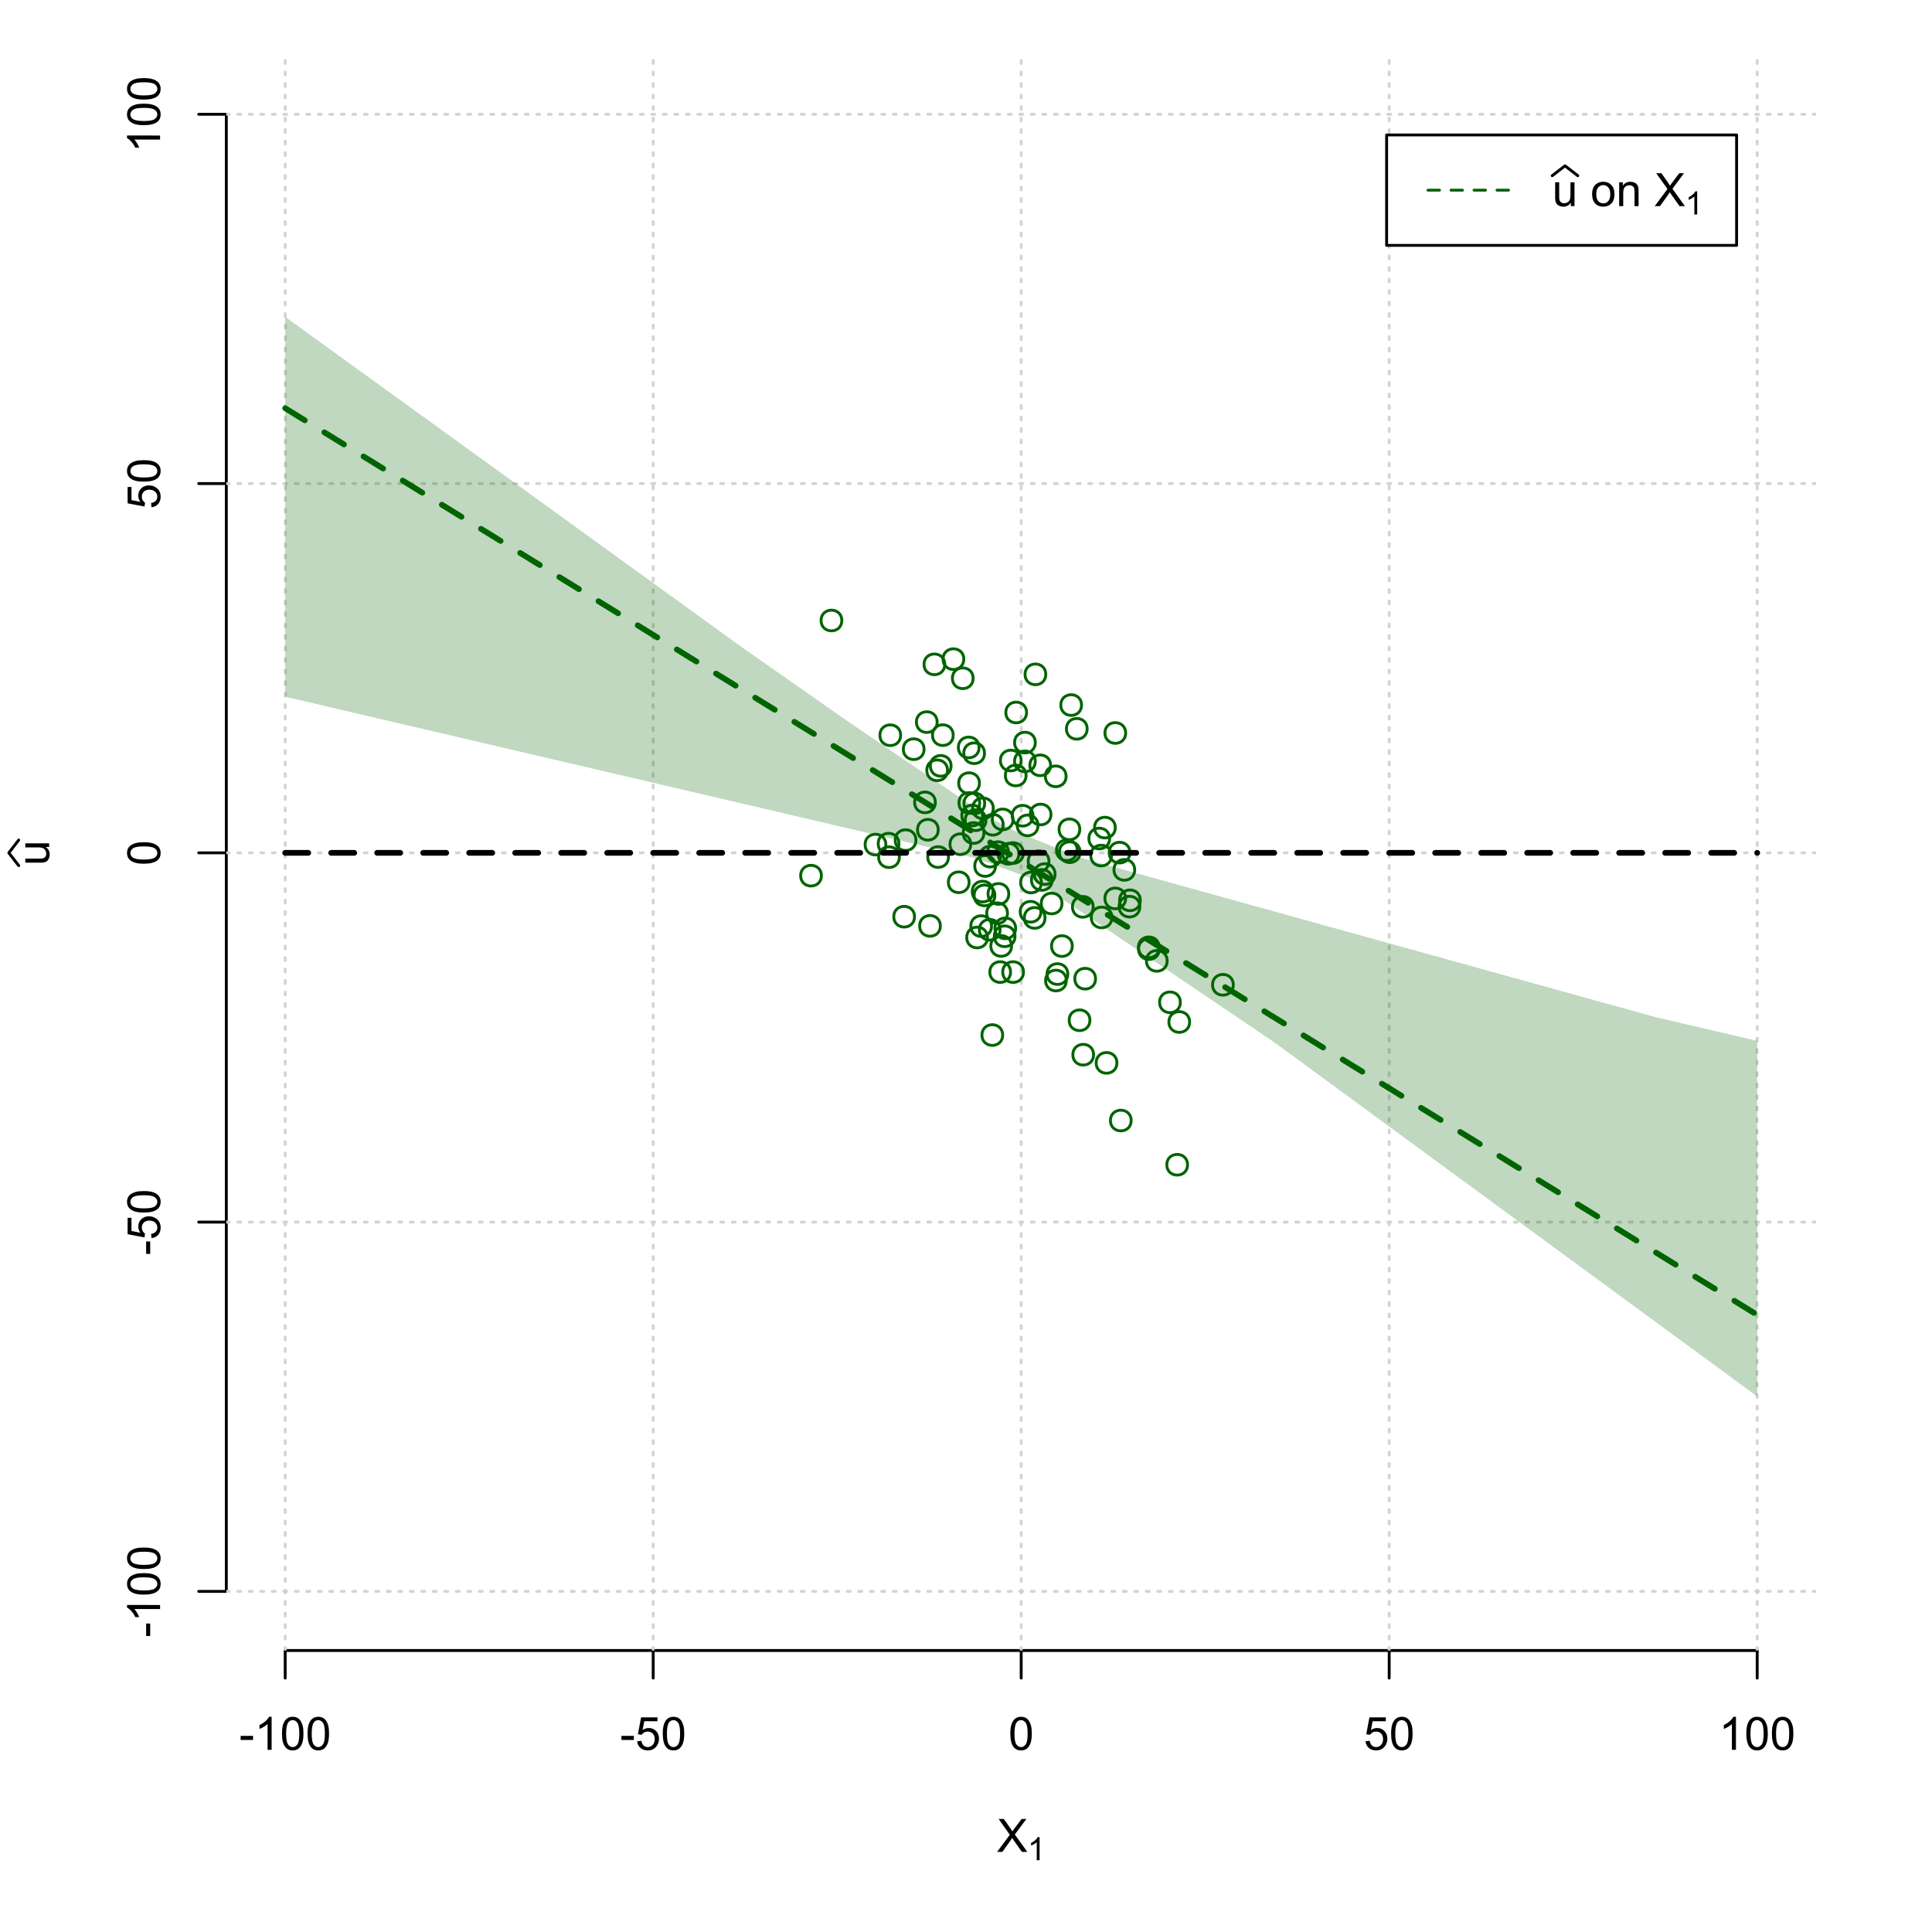 <?xml version="1.0" encoding="UTF-8"?>
<svg xmlns="http://www.w3.org/2000/svg" xmlns:xlink="http://www.w3.org/1999/xlink" width="504pt" height="504pt" viewBox="0 0 504 504" version="1.1">
<defs>
<g>
<symbol overflow="visible" id="glyph0-0">
<path style="stroke:none;" d="M 1.5 0 L 1.5 -7.5 L 7.5 -7.5 L 7.5 0 Z M 1.688 -0.188 L 7.312 -0.188 L 7.312 -7.312 L 1.688 -7.312 Z M 1.688 -0.188 "/>
</symbol>
<symbol overflow="visible" id="glyph0-1">
<path style="stroke:none;" d="M 0.055 0 L 3.375 -4.477 L 0.445 -8.59 L 1.797 -8.59 L 3.359 -6.387 C 3.68 -5.93 3.91 -5.578 4.047 -5.332 C 4.238 -5.645 4.465 -5.969 4.727 -6.312 L 6.457 -8.59 L 7.695 -8.59 L 4.676 -4.539 L 7.93 0 L 6.523 0 L 4.359 -3.062 C 4.238 -3.238 4.113 -3.43 3.984 -3.641 C 3.789 -3.324 3.652 -3.109 3.574 -2.992 L 1.418 0 Z M 0.055 0 "/>
</symbol>
<symbol overflow="visible" id="glyph0-2">
<path style="stroke:none;" d="M 0.383 -2.578 L 0.383 -3.641 L 3.621 -3.641 L 3.621 -2.578 Z M 0.383 -2.578 "/>
</symbol>
<symbol overflow="visible" id="glyph0-3">
<path style="stroke:none;" d="M 4.469 0 L 3.414 0 L 3.414 -6.719 C 3.16 -6.477 2.828 -6.234 2.414 -5.996 C 2 -5.75 1.629 -5.57 1.305 -5.449 L 1.305 -6.469 C 1.895 -6.742 2.41 -7.078 2.852 -7.477 C 3.293 -7.871 3.605 -8.254 3.789 -8.625 L 4.469 -8.625 Z M 4.469 0 "/>
</symbol>
<symbol overflow="visible" id="glyph0-4">
<path style="stroke:none;" d="M 0.5 -4.234 C 0.496 -5.246 0.602 -6.062 0.812 -6.688 C 1.02 -7.305 1.328 -7.785 1.742 -8.121 C 2.148 -8.457 2.668 -8.625 3.297 -8.625 C 3.758 -8.625 4.164 -8.531 4.512 -8.348 C 4.855 -8.16 5.141 -7.891 5.371 -7.543 C 5.594 -7.191 5.773 -6.766 5.906 -6.266 C 6.035 -5.762 6.098 -5.086 6.102 -4.234 C 6.098 -3.227 5.996 -2.414 5.789 -1.797 C 5.578 -1.176 5.266 -0.695 4.859 -0.359 C 4.445 -0.02 3.926 0.145 3.297 0.148 C 2.465 0.145 1.816 -0.148 1.348 -0.742 C 0.781 -1.457 0.496 -2.621 0.5 -4.234 Z M 1.582 -4.234 C 1.582 -2.824 1.746 -1.887 2.074 -1.418 C 2.402 -0.949 2.809 -0.715 3.297 -0.719 C 3.777 -0.715 4.184 -0.949 4.52 -1.422 C 4.848 -1.887 5.016 -2.824 5.016 -4.234 C 5.016 -5.648 4.848 -6.59 4.52 -7.055 C 4.184 -7.516 3.773 -7.746 3.289 -7.75 C 2.801 -7.746 2.414 -7.543 2.125 -7.137 C 1.762 -6.613 1.582 -5.645 1.582 -4.234 Z M 1.582 -4.234 "/>
</symbol>
<symbol overflow="visible" id="glyph0-5">
<path style="stroke:none;" d="M 0.5 -2.25 L 1.605 -2.344 C 1.684 -1.805 1.871 -1.398 2.176 -1.125 C 2.473 -0.852 2.836 -0.715 3.258 -0.719 C 3.766 -0.715 4.195 -0.906 4.547 -1.293 C 4.898 -1.672 5.074 -2.18 5.074 -2.82 C 5.074 -3.414 4.902 -3.891 4.566 -4.242 C 4.227 -4.59 3.785 -4.762 3.242 -4.766 C 2.898 -4.762 2.594 -4.684 2.32 -4.531 C 2.047 -4.375 1.832 -4.176 1.676 -3.93 L 0.688 -4.062 L 1.516 -8.473 L 5.789 -8.473 L 5.789 -7.465 L 2.359 -7.465 L 1.898 -5.156 C 2.414 -5.516 2.953 -5.695 3.523 -5.695 C 4.27 -5.695 4.902 -5.434 5.422 -4.914 C 5.934 -4.395 6.191 -3.727 6.195 -2.914 C 6.191 -2.133 5.965 -1.461 5.516 -0.898 C 4.961 -0.199 4.211 0.145 3.258 0.148 C 2.477 0.145 1.836 -0.07 1.344 -0.508 C 0.844 -0.941 0.562 -1.523 0.5 -2.25 Z M 0.5 -2.25 "/>
</symbol>
<symbol overflow="visible" id="glyph0-6">
<path style="stroke:none;" d="M 4.867 0 L 4.867 -0.914 C 4.379 -0.211 3.723 0.141 2.895 0.141 C 2.527 0.141 2.184 0.07 1.867 -0.07 C 1.547 -0.211 1.309 -0.387 1.156 -0.602 C 1 -0.812 0.895 -1.074 0.832 -1.383 C 0.785 -1.59 0.762 -1.918 0.766 -2.367 L 0.766 -6.223 L 1.82 -6.223 L 1.82 -2.773 C 1.816 -2.219 1.84 -1.848 1.887 -1.656 C 1.949 -1.379 2.09 -1.16 2.309 -1.004 C 2.523 -0.84 2.789 -0.762 3.105 -0.766 C 3.418 -0.762 3.715 -0.844 3.996 -1.008 C 4.273 -1.172 4.469 -1.391 4.586 -1.672 C 4.699 -1.949 4.758 -2.355 4.758 -2.891 L 4.758 -6.223 L 5.812 -6.223 L 5.812 0 Z M 4.867 0 "/>
</symbol>
<symbol overflow="visible" id="glyph0-7">
<path style="stroke:none;" d=""/>
</symbol>
<symbol overflow="visible" id="glyph0-8">
<path style="stroke:none;" d="M 0.398 -3.109 C 0.398 -4.262 0.719 -5.117 1.359 -5.672 C 1.895 -6.133 2.547 -6.363 3.316 -6.363 C 4.172 -6.363 4.871 -6.082 5.414 -5.52 C 5.953 -4.957 6.223 -4.184 6.227 -3.199 C 6.223 -2.398 6.102 -1.766 5.867 -1.309 C 5.625 -0.848 5.277 -0.492 4.82 -0.238 C 4.359 0.016 3.859 0.141 3.316 0.141 C 2.441 0.141 1.734 -0.137 1.203 -0.695 C 0.664 -1.254 0.398 -2.059 0.398 -3.109 Z M 1.484 -3.109 C 1.48 -2.309 1.656 -1.711 2.004 -1.32 C 2.348 -0.922 2.785 -0.727 3.316 -0.727 C 3.84 -0.727 4.273 -0.926 4.621 -1.324 C 4.969 -1.723 5.145 -2.328 5.145 -3.148 C 5.145 -3.914 4.969 -4.496 4.617 -4.895 C 4.266 -5.289 3.832 -5.488 3.316 -5.492 C 2.785 -5.488 2.348 -5.293 2.004 -4.898 C 1.656 -4.5 1.48 -3.902 1.484 -3.109 Z M 1.484 -3.109 "/>
</symbol>
<symbol overflow="visible" id="glyph0-9">
<path style="stroke:none;" d="M 0.789 0 L 0.789 -6.223 L 1.742 -6.223 L 1.742 -5.336 C 2.195 -6.02 2.855 -6.363 3.719 -6.363 C 4.09 -6.363 4.434 -6.293 4.754 -6.16 C 5.066 -6.023 5.305 -5.848 5.461 -5.633 C 5.617 -5.41 5.727 -5.152 5.789 -4.852 C 5.828 -4.656 5.848 -4.312 5.848 -3.828 L 5.848 0 L 4.793 0 L 4.793 -3.785 C 4.793 -4.215 4.75 -4.535 4.668 -4.75 C 4.586 -4.961 4.441 -5.129 4.234 -5.258 C 4.023 -5.383 3.777 -5.449 3.5 -5.449 C 3.047 -5.449 2.66 -5.305 2.332 -5.02 C 2.004 -4.734 1.84 -4.195 1.844 -3.398 L 1.844 0 Z M 0.789 0 "/>
</symbol>
<symbol overflow="visible" id="glyph1-0">
<path style="stroke:none;" d="M 1.051 0 L 1.051 -5.25 L 5.25 -5.25 L 5.25 0 Z M 1.18 -0.133 L 5.117 -0.133 L 5.117 -5.117 L 1.18 -5.117 Z M 1.18 -0.133 "/>
</symbol>
<symbol overflow="visible" id="glyph1-1">
<path style="stroke:none;" d="M 3.129 0 L 2.391 0 L 2.391 -4.703 C 2.211 -4.531 1.977 -4.363 1.691 -4.195 C 1.398 -4.023 1.141 -3.895 0.914 -3.812 L 0.914 -4.527 C 1.328 -4.719 1.688 -4.953 1.996 -5.234 C 2.305 -5.508 2.523 -5.777 2.652 -6.039 L 3.129 -6.039 Z M 3.129 0 "/>
</symbol>
<symbol overflow="visible" id="glyph2-0">
<path style="stroke:none;" d="M 0 -1.5 L -7.5 -1.5 L -7.5 -7.5 L 0 -7.5 Z M -0.188 -1.688 L -0.188 -7.312 L -7.312 -7.312 L -7.312 -1.688 Z M -0.188 -1.688 "/>
</symbol>
<symbol overflow="visible" id="glyph2-1">
<path style="stroke:none;" d="M 0 -4.867 L -0.914 -4.867 C -0.211 -4.379 0.141 -3.723 0.141 -2.895 C 0.141 -2.527 0.07 -2.184 -0.07 -1.867 C -0.211 -1.547 -0.387 -1.309 -0.598 -1.156 C -0.809 -1 -1.07 -0.895 -1.383 -0.832 C -1.59 -0.789 -1.918 -0.766 -2.367 -0.77 L -6.223 -0.77 L -6.223 -1.824 L -2.773 -1.824 C -2.219 -1.82 -1.848 -1.844 -1.656 -1.887 C -1.379 -1.949 -1.16 -2.09 -1.004 -2.309 C -0.84 -2.523 -0.762 -2.789 -0.766 -3.105 C -0.762 -3.418 -0.844 -3.715 -1.008 -3.996 C -1.172 -4.273 -1.391 -4.469 -1.672 -4.586 C -1.945 -4.699 -2.352 -4.758 -2.887 -4.758 L -6.223 -4.758 L -6.223 -5.812 L 0 -5.812 Z M 0 -4.867 "/>
</symbol>
<symbol overflow="visible" id="glyph2-2">
<path style="stroke:none;" d="M -2.578 -0.383 L -3.641 -0.383 L -3.641 -3.621 L -2.578 -3.621 Z M -2.578 -0.383 "/>
</symbol>
<symbol overflow="visible" id="glyph2-3">
<path style="stroke:none;" d="M 0 -4.469 L 0 -3.414 L -6.719 -3.418 C -6.477 -3.16 -6.234 -2.828 -5.996 -2.418 C -5.75 -2.004 -5.57 -1.633 -5.449 -1.309 L -6.469 -1.309 C -6.742 -1.895 -7.078 -2.41 -7.477 -2.852 C -7.871 -3.293 -8.254 -3.605 -8.625 -3.793 L -8.625 -4.473 Z M 0 -4.469 "/>
</symbol>
<symbol overflow="visible" id="glyph2-4">
<path style="stroke:none;" d="M -4.234 -0.5 C -5.246 -0.496 -6.062 -0.602 -6.688 -0.812 C -7.305 -1.02 -7.785 -1.328 -8.121 -1.742 C -8.457 -2.152 -8.625 -2.672 -8.625 -3.301 C -8.625 -3.758 -8.531 -4.164 -8.348 -4.512 C -8.16 -4.859 -7.891 -5.145 -7.543 -5.371 C -7.191 -5.594 -6.766 -5.773 -6.266 -5.906 C -5.762 -6.035 -5.086 -6.098 -4.234 -6.102 C -3.223 -6.098 -2.41 -5.996 -1.793 -5.789 C -1.176 -5.578 -0.695 -5.266 -0.359 -4.859 C -0.02 -4.445 0.145 -3.926 0.148 -3.297 C 0.145 -2.465 -0.148 -1.816 -0.742 -1.348 C -1.457 -0.781 -2.621 -0.496 -4.234 -0.5 Z M -4.234 -1.582 C -2.824 -1.582 -1.887 -1.746 -1.418 -2.074 C -0.949 -2.402 -0.715 -2.809 -0.719 -3.297 C -0.715 -3.777 -0.949 -4.184 -1.422 -4.52 C -1.887 -4.848 -2.824 -5.016 -4.234 -5.016 C -5.648 -5.016 -6.59 -4.848 -7.055 -4.52 C -7.516 -4.188 -7.746 -3.777 -7.75 -3.289 C -7.746 -2.801 -7.543 -2.414 -7.137 -2.129 C -6.613 -1.762 -5.645 -1.582 -4.234 -1.582 Z M -4.234 -1.582 "/>
</symbol>
<symbol overflow="visible" id="glyph2-5">
<path style="stroke:none;" d="M -2.25 -0.5 L -2.344 -1.605 C -1.805 -1.684 -1.398 -1.871 -1.125 -2.176 C -0.852 -2.473 -0.715 -2.836 -0.719 -3.258 C -0.715 -3.766 -0.906 -4.195 -1.293 -4.547 C -1.672 -4.898 -2.18 -5.074 -2.816 -5.074 C -3.414 -5.074 -3.891 -4.902 -4.242 -4.566 C -4.59 -4.227 -4.762 -3.785 -4.766 -3.242 C -4.762 -2.898 -4.684 -2.594 -4.531 -2.32 C -4.375 -2.047 -4.176 -1.832 -3.93 -1.676 L -4.062 -0.688 L -8.473 -1.52 L -8.473 -5.789 L -7.465 -5.789 L -7.465 -2.363 L -5.156 -1.898 C -5.516 -2.414 -5.695 -2.953 -5.695 -3.523 C -5.695 -4.27 -5.434 -4.902 -4.914 -5.422 C -4.395 -5.934 -3.727 -6.191 -2.91 -6.195 C -2.133 -6.191 -1.461 -5.965 -0.895 -5.516 C -0.199 -4.961 0.145 -4.211 0.148 -3.258 C 0.145 -2.477 -0.07 -1.836 -0.508 -1.344 C -0.941 -0.848 -1.523 -0.566 -2.25 -0.5 Z M -2.25 -0.5 "/>
</symbol>
</g>
<clipPath id="clip1">
  <path d="M 74 14.398 L 75 14.398 L 75 430.559 L 74 430.559 Z M 74 14.398 "/>
</clipPath>
<clipPath id="clip2">
  <path d="M 170 14.398 L 171 14.398 L 171 430.559 L 170 430.559 Z M 170 14.398 "/>
</clipPath>
<clipPath id="clip3">
  <path d="M 266 14.398 L 267 14.398 L 267 430.559 L 266 430.559 Z M 266 14.398 "/>
</clipPath>
<clipPath id="clip4">
  <path d="M 362 14.398 L 363 14.398 L 363 430.559 L 362 430.559 Z M 362 14.398 "/>
</clipPath>
<clipPath id="clip5">
  <path d="M 458 14.398 L 459 14.398 L 459 430.559 L 458 430.559 Z M 458 14.398 "/>
</clipPath>
<clipPath id="clip6">
  <path d="M 59.039 414 L 473.758 414 L 473.758 416 L 59.039 416 Z M 59.039 414 "/>
</clipPath>
<clipPath id="clip7">
  <path d="M 59.039 318 L 473.758 318 L 473.758 320 L 59.039 320 Z M 59.039 318 "/>
</clipPath>
<clipPath id="clip8">
  <path d="M 59.039 222 L 473.758 222 L 473.758 223 L 59.039 223 Z M 59.039 222 "/>
</clipPath>
<clipPath id="clip9">
  <path d="M 59.039 125 L 473.758 125 L 473.758 127 L 59.039 127 Z M 59.039 125 "/>
</clipPath>
<clipPath id="clip10">
  <path d="M 59.039 29 L 473.758 29 L 473.758 31 L 59.039 31 Z M 59.039 29 "/>
</clipPath>
</defs>
<g id="surface4236">
<rect x="0" y="0" width="504" height="504" style="fill:rgb(100%,100%,100%);fill-opacity:1;stroke:none;"/>
<g style="fill:rgb(0%,0%,0%);fill-opacity:1;">
  <use xlink:href="#glyph0-1" x="260.062" y="483.102"/>
</g>
<g style="fill:rgb(0%,0%,0%);fill-opacity:1;">
  <use xlink:href="#glyph1-1" x="268.066" y="485.281"/>
</g>
<g style="fill:rgb(0%,0%,0%);fill-opacity:1;">
  <use xlink:href="#glyph2-1" x="12.82" y="225.816"/>
</g>
<path style="fill:none;stroke-width:0.75;stroke-linecap:round;stroke-linejoin:round;stroke:rgb(0%,0%,0%);stroke-opacity:1;stroke-miterlimit:10;" d="M 4.879 225.816 L 2.301 222.48 L 4.879 219.145 "/>
<path style="fill:none;stroke-width:0.75;stroke-linecap:round;stroke-linejoin:round;stroke:rgb(0%,0%,0%);stroke-opacity:1;stroke-miterlimit:10;" d="M 74.398 430.559 L 458.398 430.559 "/>
<path style="fill:none;stroke-width:0.75;stroke-linecap:round;stroke-linejoin:round;stroke:rgb(0%,0%,0%);stroke-opacity:1;stroke-miterlimit:10;" d="M 74.398 430.559 L 74.398 437.762 "/>
<path style="fill:none;stroke-width:0.75;stroke-linecap:round;stroke-linejoin:round;stroke:rgb(0%,0%,0%);stroke-opacity:1;stroke-miterlimit:10;" d="M 170.398 430.559 L 170.398 437.762 "/>
<path style="fill:none;stroke-width:0.75;stroke-linecap:round;stroke-linejoin:round;stroke:rgb(0%,0%,0%);stroke-opacity:1;stroke-miterlimit:10;" d="M 266.398 430.559 L 266.398 437.762 "/>
<path style="fill:none;stroke-width:0.75;stroke-linecap:round;stroke-linejoin:round;stroke:rgb(0%,0%,0%);stroke-opacity:1;stroke-miterlimit:10;" d="M 362.398 430.559 L 362.398 437.762 "/>
<path style="fill:none;stroke-width:0.75;stroke-linecap:round;stroke-linejoin:round;stroke:rgb(0%,0%,0%);stroke-opacity:1;stroke-miterlimit:10;" d="M 458.398 430.559 L 458.398 437.762 "/>
<g style="fill:rgb(0%,0%,0%);fill-opacity:1;">
  <use xlink:href="#glyph0-2" x="62.391" y="456.48"/>
  <use xlink:href="#glyph0-3" x="66.387" y="456.48"/>
  <use xlink:href="#glyph0-4" x="73.061" y="456.48"/>
  <use xlink:href="#glyph0-4" x="79.734" y="456.48"/>
</g>
<g style="fill:rgb(0%,0%,0%);fill-opacity:1;">
  <use xlink:href="#glyph0-2" x="161.727" y="456.48"/>
  <use xlink:href="#glyph0-5" x="165.723" y="456.48"/>
  <use xlink:href="#glyph0-4" x="172.396" y="456.48"/>
</g>
<g style="fill:rgb(0%,0%,0%);fill-opacity:1;">
  <use xlink:href="#glyph0-4" x="263.062" y="456.48"/>
</g>
<g style="fill:rgb(0%,0%,0%);fill-opacity:1;">
  <use xlink:href="#glyph0-5" x="355.727" y="456.48"/>
  <use xlink:href="#glyph0-4" x="362.4" y="456.48"/>
</g>
<g style="fill:rgb(0%,0%,0%);fill-opacity:1;">
  <use xlink:href="#glyph0-3" x="448.387" y="456.48"/>
  <use xlink:href="#glyph0-4" x="455.061" y="456.48"/>
  <use xlink:href="#glyph0-4" x="461.734" y="456.48"/>
</g>
<path style="fill:none;stroke-width:0.75;stroke-linecap:round;stroke-linejoin:round;stroke:rgb(0%,0%,0%);stroke-opacity:1;stroke-miterlimit:10;" d="M 59.039 415.148 L 59.039 29.812 "/>
<path style="fill:none;stroke-width:0.75;stroke-linecap:round;stroke-linejoin:round;stroke:rgb(0%,0%,0%);stroke-opacity:1;stroke-miterlimit:10;" d="M 59.039 415.148 L 51.84 415.148 "/>
<path style="fill:none;stroke-width:0.75;stroke-linecap:round;stroke-linejoin:round;stroke:rgb(0%,0%,0%);stroke-opacity:1;stroke-miterlimit:10;" d="M 59.039 318.812 L 51.84 318.812 "/>
<path style="fill:none;stroke-width:0.75;stroke-linecap:round;stroke-linejoin:round;stroke:rgb(0%,0%,0%);stroke-opacity:1;stroke-miterlimit:10;" d="M 59.039 222.48 L 51.84 222.48 "/>
<path style="fill:none;stroke-width:0.75;stroke-linecap:round;stroke-linejoin:round;stroke:rgb(0%,0%,0%);stroke-opacity:1;stroke-miterlimit:10;" d="M 59.039 126.148 L 51.84 126.148 "/>
<path style="fill:none;stroke-width:0.75;stroke-linecap:round;stroke-linejoin:round;stroke:rgb(0%,0%,0%);stroke-opacity:1;stroke-miterlimit:10;" d="M 59.039 29.812 L 51.84 29.812 "/>
<g style="fill:rgb(0%,0%,0%);fill-opacity:1;">
  <use xlink:href="#glyph2-2" x="41.762" y="427.156"/>
  <use xlink:href="#glyph2-3" x="41.762" y="423.16"/>
  <use xlink:href="#glyph2-4" x="41.762" y="416.486"/>
  <use xlink:href="#glyph2-4" x="41.762" y="409.812"/>
</g>
<g style="fill:rgb(0%,0%,0%);fill-opacity:1;">
  <use xlink:href="#glyph2-2" x="41.762" y="327.484"/>
  <use xlink:href="#glyph2-5" x="41.762" y="323.488"/>
  <use xlink:href="#glyph2-4" x="41.762" y="316.814"/>
</g>
<g style="fill:rgb(0%,0%,0%);fill-opacity:1;">
  <use xlink:href="#glyph2-4" x="41.762" y="225.816"/>
</g>
<g style="fill:rgb(0%,0%,0%);fill-opacity:1;">
  <use xlink:href="#glyph2-5" x="41.762" y="132.82"/>
  <use xlink:href="#glyph2-4" x="41.762" y="126.146"/>
</g>
<g style="fill:rgb(0%,0%,0%);fill-opacity:1;">
  <use xlink:href="#glyph2-3" x="41.762" y="39.824"/>
  <use xlink:href="#glyph2-4" x="41.762" y="33.15"/>
  <use xlink:href="#glyph2-4" x="41.762" y="26.477"/>
</g>
<g clip-path="url(#clip1)" clip-rule="nonzero">
<path style="fill:none;stroke-width:0.75;stroke-linecap:round;stroke-linejoin:round;stroke:rgb(82.745%,82.745%,82.745%);stroke-opacity:1;stroke-dasharray:0.75,2.25;stroke-miterlimit:10;" d="M 74.398 430.559 L 74.398 14.398 "/>
</g>
<g clip-path="url(#clip2)" clip-rule="nonzero">
<path style="fill:none;stroke-width:0.75;stroke-linecap:round;stroke-linejoin:round;stroke:rgb(82.745%,82.745%,82.745%);stroke-opacity:1;stroke-dasharray:0.75,2.25;stroke-miterlimit:10;" d="M 170.398 430.559 L 170.398 14.398 "/>
</g>
<g clip-path="url(#clip3)" clip-rule="nonzero">
<path style="fill:none;stroke-width:0.75;stroke-linecap:round;stroke-linejoin:round;stroke:rgb(82.745%,82.745%,82.745%);stroke-opacity:1;stroke-dasharray:0.75,2.25;stroke-miterlimit:10;" d="M 266.398 430.559 L 266.398 14.398 "/>
</g>
<g clip-path="url(#clip4)" clip-rule="nonzero">
<path style="fill:none;stroke-width:0.75;stroke-linecap:round;stroke-linejoin:round;stroke:rgb(82.745%,82.745%,82.745%);stroke-opacity:1;stroke-dasharray:0.75,2.25;stroke-miterlimit:10;" d="M 362.398 430.559 L 362.398 14.398 "/>
</g>
<g clip-path="url(#clip5)" clip-rule="nonzero">
<path style="fill:none;stroke-width:0.75;stroke-linecap:round;stroke-linejoin:round;stroke:rgb(82.745%,82.745%,82.745%);stroke-opacity:1;stroke-dasharray:0.75,2.25;stroke-miterlimit:10;" d="M 458.398 430.559 L 458.398 14.398 "/>
</g>
<g clip-path="url(#clip6)" clip-rule="nonzero">
<path style="fill:none;stroke-width:0.75;stroke-linecap:round;stroke-linejoin:round;stroke:rgb(82.745%,82.745%,82.745%);stroke-opacity:1;stroke-dasharray:0.75,2.25;stroke-miterlimit:10;" d="M 59.039 415.148 L 473.762 415.148 "/>
</g>
<g clip-path="url(#clip7)" clip-rule="nonzero">
<path style="fill:none;stroke-width:0.75;stroke-linecap:round;stroke-linejoin:round;stroke:rgb(82.745%,82.745%,82.745%);stroke-opacity:1;stroke-dasharray:0.75,2.25;stroke-miterlimit:10;" d="M 59.039 318.812 L 473.762 318.812 "/>
</g>
<g clip-path="url(#clip8)" clip-rule="nonzero">
<path style="fill:none;stroke-width:0.75;stroke-linecap:round;stroke-linejoin:round;stroke:rgb(82.745%,82.745%,82.745%);stroke-opacity:1;stroke-dasharray:0.75,2.25;stroke-miterlimit:10;" d="M 59.039 222.48 L 473.762 222.48 "/>
</g>
<g clip-path="url(#clip9)" clip-rule="nonzero">
<path style="fill:none;stroke-width:0.75;stroke-linecap:round;stroke-linejoin:round;stroke:rgb(82.745%,82.745%,82.745%);stroke-opacity:1;stroke-dasharray:0.75,2.25;stroke-miterlimit:10;" d="M 59.039 126.148 L 473.762 126.148 "/>
</g>
<g clip-path="url(#clip10)" clip-rule="nonzero">
<path style="fill:none;stroke-width:0.75;stroke-linecap:round;stroke-linejoin:round;stroke:rgb(82.745%,82.745%,82.745%);stroke-opacity:1;stroke-dasharray:0.75,2.25;stroke-miterlimit:10;" d="M 59.039 29.812 L 473.762 29.812 "/>
</g>
<path style=" stroke:none;fill-rule:nonzero;fill:rgb(0%,39.216%,0%);fill-opacity:0.251;" d="M 74.398 29.812 L 74.398 82.656 L 76.32 84.047 L 78.238 85.434 L 80.16 86.824 L 82.078 88.211 L 85.922 90.992 L 87.84 92.379 L 89.762 93.77 L 91.68 95.156 L 93.602 96.547 L 95.52 97.934 L 97.441 99.324 L 99.359 100.711 L 101.281 102.102 L 103.199 103.492 L 105.121 104.879 L 107.039 106.27 L 108.961 107.656 L 110.879 109.047 L 112.801 110.434 L 114.719 111.824 L 116.641 113.215 L 118.559 114.602 L 120.48 115.992 L 122.398 117.379 L 124.32 118.77 L 126.238 120.156 L 128.16 121.547 L 130.078 122.934 L 133.922 125.715 L 135.84 127.102 L 137.762 128.492 L 139.68 129.879 L 141.602 131.27 L 143.52 132.656 L 145.441 134.047 L 147.359 135.434 L 149.281 136.824 L 151.199 138.215 L 153.121 139.602 L 155.039 140.992 L 156.961 142.379 L 158.879 143.77 L 160.801 145.156 L 162.719 146.547 L 164.641 147.938 L 166.559 149.324 L 168.48 150.715 L 170.398 152.102 L 172.32 153.492 L 174.238 154.879 L 176.16 156.27 L 178.078 157.656 L 181.922 160.438 L 183.84 161.824 L 185.762 163.215 L 187.68 164.602 L 189.602 165.992 L 191.52 167.379 L 193.441 168.77 L 195.359 170.121 L 197.281 171.465 L 199.199 172.809 L 201.121 174.152 L 203.039 175.496 L 204.961 176.84 L 206.879 178.184 L 208.801 179.527 L 210.719 180.871 L 212.641 182.215 L 214.559 183.559 L 216.48 184.902 L 218.398 186.246 L 220.32 187.59 L 222.238 188.902 L 224.16 190.207 L 226.078 191.512 L 228 192.82 L 229.922 194.125 L 231.84 195.43 L 233.762 196.738 L 235.68 198.043 L 237.602 199.348 L 239.52 200.656 L 241.441 201.961 L 243.359 203.266 L 245.281 204.57 L 247.199 205.879 L 249.121 207.184 L 251.039 208.488 L 252.961 209.797 L 254.879 211.102 L 256.801 212.406 L 258.719 213.598 L 260.641 214.613 L 262.559 215.629 L 264.48 216.645 L 266.398 217.48 L 268.32 218.262 L 270.238 219.039 L 272.16 219.82 L 274.078 220.598 L 276 221.379 L 277.922 222.156 L 279.84 222.938 L 281.762 223.719 L 283.68 224.254 L 285.602 224.789 L 287.52 225.32 L 289.441 225.852 L 291.359 226.387 L 293.281 226.918 L 295.199 227.449 L 297.121 227.98 L 299.039 228.516 L 300.961 229.047 L 302.879 229.578 L 304.801 230.113 L 306.719 230.645 L 308.641 231.176 L 310.559 231.707 L 312.48 232.242 L 314.398 232.773 L 316.32 233.305 L 318.238 233.84 L 320.16 234.371 L 322.078 234.902 L 324 235.434 L 325.922 235.969 L 327.84 236.5 L 329.762 237.031 L 331.68 237.566 L 333.602 238.098 L 335.52 238.629 L 337.441 239.16 L 339.359 239.695 L 341.281 240.227 L 343.199 240.758 L 345.121 241.293 L 347.039 241.824 L 348.961 242.355 L 350.879 242.887 L 352.801 243.422 L 354.719 243.953 L 356.641 244.484 L 358.559 245.02 L 360.48 245.551 L 362.398 246.082 L 364.32 246.613 L 366.238 247.148 L 368.16 247.68 L 370.078 248.211 L 372 248.746 L 373.922 249.277 L 375.84 249.809 L 377.762 250.34 L 379.68 250.875 L 381.602 251.406 L 383.52 251.938 L 385.441 252.473 L 387.359 253.004 L 389.281 253.535 L 391.199 254.066 L 393.121 254.602 L 395.039 255.133 L 396.961 255.664 L 398.879 256.199 L 400.801 256.73 L 402.719 257.262 L 404.641 257.793 L 406.559 258.328 L 408.48 258.859 L 410.398 259.391 L 412.32 259.926 L 414.238 260.457 L 416.16 260.988 L 418.078 261.52 L 420 262.055 L 421.922 262.586 L 423.84 263.117 L 425.762 263.652 L 427.68 264.184 L 429.602 264.715 L 431.52 265.246 L 433.441 265.703 L 435.359 266.152 L 437.281 266.602 L 439.199 267.051 L 441.121 267.5 L 443.039 267.949 L 444.961 268.398 L 446.879 268.844 L 448.801 269.293 L 450.719 269.742 L 452.641 270.191 L 454.559 270.641 L 456.48 271.09 L 458.398 271.539 L 458.398 415.148 L 458.398 364.285 L 456.48 362.879 L 454.559 361.473 L 452.641 360.062 L 450.719 358.656 L 448.801 357.246 L 446.879 355.84 L 444.961 354.43 L 443.039 353.023 L 441.121 351.613 L 439.199 350.207 L 437.281 348.801 L 435.359 347.391 L 433.441 345.984 L 431.52 344.574 L 429.602 343.168 L 427.68 341.758 L 425.762 340.352 L 423.84 338.945 L 421.922 337.535 L 420 336.129 L 418.078 334.719 L 416.16 333.312 L 414.238 331.902 L 412.32 330.496 L 410.398 329.086 L 408.48 327.68 L 406.559 326.273 L 404.641 324.863 L 402.719 323.457 L 400.801 322.047 L 398.879 320.641 L 396.961 319.23 L 395.039 317.824 L 393.121 316.418 L 391.199 315.008 L 389.281 313.602 L 387.359 312.191 L 385.441 310.785 L 383.52 309.375 L 381.602 307.969 L 379.68 306.559 L 377.762 305.152 L 375.84 303.746 L 373.922 302.336 L 372 300.93 L 370.078 299.52 L 368.16 298.113 L 366.238 296.703 L 364.32 295.297 L 362.398 293.891 L 360.48 292.48 L 358.559 291.074 L 356.641 289.664 L 354.719 288.258 L 352.801 286.848 L 350.879 285.441 L 348.961 284.031 L 347.039 282.625 L 345.121 281.219 L 343.199 279.809 L 341.281 278.402 L 339.359 276.992 L 337.441 275.586 L 335.52 274.176 L 333.602 272.77 L 331.68 271.402 L 329.762 270.105 L 327.84 268.809 L 325.922 267.508 L 322.078 264.914 L 320.16 263.617 L 318.238 262.32 L 316.32 261.02 L 314.398 259.723 L 312.48 258.426 L 310.559 257.129 L 308.641 255.832 L 306.719 254.531 L 304.801 253.234 L 302.879 251.938 L 300.961 250.641 L 299.039 249.34 L 297.121 248.043 L 295.199 246.746 L 293.281 245.449 L 291.359 244.152 L 289.441 242.852 L 287.52 241.555 L 285.602 240.258 L 283.68 238.961 L 281.762 237.664 L 279.84 236.363 L 277.922 235.066 L 274.078 232.473 L 272.16 231.176 L 270.238 230.023 L 268.32 228.895 L 266.398 228.188 L 264.48 227.492 L 262.559 226.797 L 260.641 226.102 L 258.719 225.406 L 256.801 224.711 L 254.879 224.016 L 252.961 223.5 L 251.039 223.051 L 249.121 222.602 L 247.199 222.156 L 245.281 221.707 L 243.359 221.258 L 241.441 220.809 L 239.52 220.359 L 237.602 219.91 L 235.68 219.461 L 233.762 219.012 L 231.84 218.562 L 229.922 218.113 L 226.078 217.215 L 224.16 216.766 L 222.238 216.316 L 220.32 215.867 L 218.398 215.422 L 216.48 214.973 L 214.559 214.523 L 212.641 214.074 L 210.719 213.625 L 208.801 213.176 L 206.879 212.727 L 204.961 212.277 L 203.039 211.828 L 201.121 211.379 L 199.199 210.93 L 197.281 210.48 L 195.359 210.031 L 193.441 209.582 L 191.52 209.137 L 189.602 208.688 L 187.68 208.238 L 185.762 207.789 L 183.84 207.34 L 181.922 206.891 L 178.078 205.992 L 176.16 205.543 L 174.238 205.094 L 172.32 204.645 L 170.398 204.195 L 168.48 203.746 L 166.559 203.297 L 164.641 202.848 L 162.719 202.402 L 160.801 201.953 L 158.879 201.504 L 156.961 201.055 L 155.039 200.605 L 153.121 200.156 L 151.199 199.707 L 149.281 199.258 L 147.359 198.809 L 145.441 198.359 L 143.52 197.91 L 141.602 197.461 L 139.68 197.012 L 137.762 196.562 L 135.84 196.113 L 133.922 195.668 L 130.078 194.77 L 128.16 194.32 L 126.238 193.871 L 124.32 193.422 L 122.398 192.973 L 120.48 192.523 L 118.559 192.074 L 116.641 191.625 L 114.719 191.176 L 112.801 190.727 L 110.879 190.277 L 108.961 189.828 L 107.039 189.379 L 105.121 188.934 L 103.199 188.484 L 101.281 188.035 L 99.359 187.586 L 97.441 187.137 L 95.52 186.688 L 93.602 186.238 L 91.68 185.789 L 89.762 185.34 L 87.84 184.891 L 85.922 184.441 L 82.078 183.543 L 80.16 183.094 L 78.238 182.648 L 76.32 182.199 L 74.398 181.75 Z M 74.398 29.812 "/>
<path style="fill:none;stroke-width:0.75;stroke-linecap:round;stroke-linejoin:round;stroke:rgb(0%,39.216%,0%);stroke-opacity:1;stroke-miterlimit:10;" d="M 259.688 225.91 C 259.688 229.508 254.285 229.508 254.285 225.91 C 254.285 222.309 259.688 222.309 259.688 225.91 "/>
<path style="fill:none;stroke-width:0.75;stroke-linecap:round;stroke-linejoin:round;stroke:rgb(0%,39.216%,0%);stroke-opacity:1;stroke-miterlimit:10;" d="M 246.461 173.309 C 246.461 176.906 241.059 176.906 241.059 173.309 C 241.059 169.707 246.461 169.707 246.461 173.309 "/>
<path style="fill:none;stroke-width:0.75;stroke-linecap:round;stroke-linejoin:round;stroke:rgb(0%,39.216%,0%);stroke-opacity:1;stroke-miterlimit:10;" d="M 274.477 229.543 C 274.477 233.141 269.078 233.141 269.078 229.543 C 269.078 225.941 274.477 225.941 274.477 229.543 "/>
<path style="fill:none;stroke-width:0.75;stroke-linecap:round;stroke-linejoin:round;stroke:rgb(0%,39.216%,0%);stroke-opacity:1;stroke-miterlimit:10;" d="M 281.008 221.789 C 281.008 225.391 275.609 225.391 275.609 221.789 C 275.609 218.191 281.008 218.191 281.008 221.789 "/>
<path style="fill:none;stroke-width:0.75;stroke-linecap:round;stroke-linejoin:round;stroke:rgb(0%,39.216%,0%);stroke-opacity:1;stroke-miterlimit:10;" d="M 247.176 200.949 C 247.176 204.547 241.777 204.547 241.777 200.949 C 241.777 197.348 247.176 197.348 247.176 200.949 "/>
<path style="fill:none;stroke-width:0.75;stroke-linecap:round;stroke-linejoin:round;stroke:rgb(0%,39.216%,0%);stroke-opacity:1;stroke-miterlimit:10;" d="M 267.793 185.867 C 267.793 189.465 262.395 189.465 262.395 185.867 C 262.395 182.266 267.793 182.266 267.793 185.867 "/>
<path style="fill:none;stroke-width:0.75;stroke-linecap:round;stroke-linejoin:round;stroke:rgb(0%,39.216%,0%);stroke-opacity:1;stroke-miterlimit:10;" d="M 259.117 210.871 C 259.117 214.473 253.719 214.473 253.719 210.871 C 253.719 207.273 259.117 207.273 259.117 210.871 "/>
<path style="fill:none;stroke-width:0.75;stroke-linecap:round;stroke-linejoin:round;stroke:rgb(0%,39.216%,0%);stroke-opacity:1;stroke-miterlimit:10;" d="M 270.074 198.621 C 270.074 202.219 264.672 202.219 264.672 198.621 C 264.672 195.02 270.074 195.02 270.074 198.621 "/>
<path style="fill:none;stroke-width:0.75;stroke-linecap:round;stroke-linejoin:round;stroke:rgb(0%,39.216%,0%);stroke-opacity:1;stroke-miterlimit:10;" d="M 258.66 241.594 C 258.66 245.195 253.262 245.195 253.262 241.594 C 253.262 237.996 258.66 237.996 258.66 241.594 "/>
<path style="fill:none;stroke-width:0.75;stroke-linecap:round;stroke-linejoin:round;stroke:rgb(0%,39.216%,0%);stroke-opacity:1;stroke-miterlimit:10;" d="M 245.309 241.535 C 245.309 245.137 239.91 245.137 239.91 241.535 C 239.91 237.938 245.309 237.938 245.309 241.535 "/>
<path style="fill:none;stroke-width:0.75;stroke-linecap:round;stroke-linejoin:round;stroke:rgb(0%,39.216%,0%);stroke-opacity:1;stroke-miterlimit:10;" d="M 274.16 212.48 C 274.16 216.078 268.762 216.078 268.762 212.48 C 268.762 208.879 274.16 208.879 274.16 212.48 "/>
<path style="fill:none;stroke-width:0.75;stroke-linecap:round;stroke-linejoin:round;stroke:rgb(0%,39.216%,0%);stroke-opacity:1;stroke-miterlimit:10;" d="M 260.887 242.555 C 260.887 246.152 255.488 246.152 255.488 242.555 C 255.488 238.953 260.887 238.953 260.887 242.555 "/>
<path style="fill:none;stroke-width:0.75;stroke-linecap:round;stroke-linejoin:round;stroke:rgb(0%,39.216%,0%);stroke-opacity:1;stroke-miterlimit:10;" d="M 304.477 250.66 C 304.477 254.262 299.074 254.262 299.074 250.66 C 299.074 247.059 304.477 247.059 304.477 250.66 "/>
<path style="fill:none;stroke-width:0.75;stroke-linecap:round;stroke-linejoin:round;stroke:rgb(0%,39.216%,0%);stroke-opacity:1;stroke-miterlimit:10;" d="M 263.066 222.297 C 263.066 225.895 257.668 225.895 257.668 222.297 C 257.668 218.695 263.066 218.695 263.066 222.297 "/>
<path style="fill:none;stroke-width:0.75;stroke-linecap:round;stroke-linejoin:round;stroke:rgb(0%,39.216%,0%);stroke-opacity:1;stroke-miterlimit:10;" d="M 302.422 247.598 C 302.422 251.199 297.02 251.199 297.02 247.598 C 297.02 244 302.422 244 302.422 247.598 "/>
<path style="fill:none;stroke-width:0.75;stroke-linecap:round;stroke-linejoin:round;stroke:rgb(0%,39.216%,0%);stroke-opacity:1;stroke-miterlimit:10;" d="M 255.41 194.984 C 255.41 198.586 250.008 198.586 250.008 194.984 C 250.008 191.387 255.41 191.387 255.41 194.984 "/>
<path style="fill:none;stroke-width:0.75;stroke-linecap:round;stroke-linejoin:round;stroke:rgb(0%,39.216%,0%);stroke-opacity:1;stroke-miterlimit:10;" d="M 257.594 244.566 C 257.594 248.168 252.191 248.168 252.191 244.566 C 252.191 240.965 257.594 240.965 257.594 244.566 "/>
<path style="fill:none;stroke-width:0.75;stroke-linecap:round;stroke-linejoin:round;stroke:rgb(0%,39.216%,0%);stroke-opacity:1;stroke-miterlimit:10;" d="M 278.109 202.523 C 278.109 206.121 272.707 206.121 272.707 202.523 C 272.707 198.922 278.109 198.922 278.109 202.523 "/>
<path style="fill:none;stroke-width:0.75;stroke-linecap:round;stroke-linejoin:round;stroke:rgb(0%,39.216%,0%);stroke-opacity:1;stroke-miterlimit:10;" d="M 247.426 223.578 C 247.426 227.18 242.027 227.18 242.027 223.578 C 242.027 219.977 247.426 219.977 247.426 223.578 "/>
<path style="fill:none;stroke-width:0.75;stroke-linecap:round;stroke-linejoin:round;stroke:rgb(0%,39.216%,0%);stroke-opacity:1;stroke-miterlimit:10;" d="M 259.035 232.586 C 259.035 236.184 253.637 236.184 253.637 232.586 C 253.637 228.984 259.035 228.984 259.035 232.586 "/>
<path style="fill:none;stroke-width:0.75;stroke-linecap:round;stroke-linejoin:round;stroke:rgb(0%,39.216%,0%);stroke-opacity:1;stroke-miterlimit:10;" d="M 256.668 217.312 C 256.668 220.91 251.27 220.91 251.27 217.312 C 251.27 213.711 256.668 213.711 256.668 217.312 "/>
<path style="fill:none;stroke-width:0.75;stroke-linecap:round;stroke-linejoin:round;stroke:rgb(0%,39.216%,0%);stroke-opacity:1;stroke-miterlimit:10;" d="M 231.086 220.328 C 231.086 223.926 225.688 223.926 225.688 220.328 C 225.688 216.727 231.086 216.727 231.086 220.328 "/>
<path style="fill:none;stroke-width:0.75;stroke-linecap:round;stroke-linejoin:round;stroke:rgb(0%,39.216%,0%);stroke-opacity:1;stroke-miterlimit:10;" d="M 297.348 236.516 C 297.348 240.117 291.949 240.117 291.949 236.516 C 291.949 232.918 297.348 232.918 297.348 236.516 "/>
<path style="fill:none;stroke-width:0.75;stroke-linecap:round;stroke-linejoin:round;stroke:rgb(0%,39.216%,0%);stroke-opacity:1;stroke-miterlimit:10;" d="M 295.086 292.312 C 295.086 295.914 289.684 295.914 289.684 292.312 C 289.684 288.715 295.086 288.715 295.086 292.312 "/>
<path style="fill:none;stroke-width:0.75;stroke-linecap:round;stroke-linejoin:round;stroke:rgb(0%,39.216%,0%);stroke-opacity:1;stroke-miterlimit:10;" d="M 241.055 195.438 C 241.055 199.035 235.656 199.035 235.656 195.438 C 235.656 191.836 241.055 191.836 241.055 195.438 "/>
<path style="fill:none;stroke-width:0.75;stroke-linecap:round;stroke-linejoin:round;stroke:rgb(0%,39.216%,0%);stroke-opacity:1;stroke-miterlimit:10;" d="M 244 209.316 C 244 212.918 238.602 212.918 238.602 209.316 C 238.602 205.719 244 205.719 244 209.316 "/>
<path style="fill:none;stroke-width:0.75;stroke-linecap:round;stroke-linejoin:round;stroke:rgb(0%,39.216%,0%);stroke-opacity:1;stroke-miterlimit:10;" d="M 285.789 255.312 C 285.789 258.914 280.387 258.914 280.387 255.312 C 280.387 251.711 285.789 251.711 285.789 255.312 "/>
<path style="fill:none;stroke-width:0.75;stroke-linecap:round;stroke-linejoin:round;stroke:rgb(0%,39.216%,0%);stroke-opacity:1;stroke-miterlimit:10;" d="M 321.723 256.902 C 321.723 260.504 316.32 260.504 316.32 256.902 C 316.32 253.305 321.723 253.305 321.723 256.902 "/>
<path style="fill:none;stroke-width:0.75;stroke-linecap:round;stroke-linejoin:round;stroke:rgb(0%,39.216%,0%);stroke-opacity:1;stroke-miterlimit:10;" d="M 266.988 253.586 C 266.988 257.188 261.586 257.188 261.586 253.586 C 261.586 249.984 266.988 249.984 266.988 253.586 "/>
<path style="fill:none;stroke-width:0.75;stroke-linecap:round;stroke-linejoin:round;stroke:rgb(0%,39.216%,0%);stroke-opacity:1;stroke-miterlimit:10;" d="M 290.938 215.895 C 290.938 219.496 285.539 219.496 285.539 215.895 C 285.539 212.297 290.938 212.297 290.938 215.895 "/>
<path style="fill:none;stroke-width:0.75;stroke-linecap:round;stroke-linejoin:round;stroke:rgb(0%,39.216%,0%);stroke-opacity:1;stroke-miterlimit:10;" d="M 290.078 239.336 C 290.078 242.934 284.68 242.934 284.68 239.336 C 284.68 235.734 290.078 235.734 290.078 239.336 "/>
<path style="fill:none;stroke-width:0.75;stroke-linecap:round;stroke-linejoin:round;stroke:rgb(0%,39.216%,0%);stroke-opacity:1;stroke-miterlimit:10;" d="M 263.883 246.766 C 263.883 250.367 258.484 250.367 258.484 246.766 C 258.484 243.168 263.883 243.168 263.883 246.766 "/>
<path style="fill:none;stroke-width:0.75;stroke-linecap:round;stroke-linejoin:round;stroke:rgb(0%,39.216%,0%);stroke-opacity:1;stroke-miterlimit:10;" d="M 285.277 275.145 C 285.277 278.742 279.879 278.742 279.879 275.145 C 279.879 271.543 285.277 271.543 285.277 275.145 "/>
<path style="fill:none;stroke-width:0.75;stroke-linecap:round;stroke-linejoin:round;stroke:rgb(0%,39.216%,0%);stroke-opacity:1;stroke-miterlimit:10;" d="M 291.363 277.273 C 291.363 280.875 285.961 280.875 285.961 277.273 C 285.961 273.676 291.363 273.676 291.363 277.273 "/>
<path style="fill:none;stroke-width:0.75;stroke-linecap:round;stroke-linejoin:round;stroke:rgb(0%,39.216%,0%);stroke-opacity:1;stroke-miterlimit:10;" d="M 263.617 253.582 C 263.617 257.184 258.219 257.184 258.219 253.582 C 258.219 249.984 263.617 249.984 263.617 253.582 "/>
<path style="fill:none;stroke-width:0.75;stroke-linecap:round;stroke-linejoin:round;stroke:rgb(0%,39.216%,0%);stroke-opacity:1;stroke-miterlimit:10;" d="M 302.391 247.129 C 302.391 250.73 296.988 250.73 296.988 247.129 C 296.988 243.527 302.391 243.527 302.391 247.129 "/>
<path style="fill:none;stroke-width:0.75;stroke-linecap:round;stroke-linejoin:round;stroke:rgb(0%,39.216%,0%);stroke-opacity:1;stroke-miterlimit:10;" d="M 275.23 228.02 C 275.23 231.621 269.828 231.621 269.828 228.02 C 269.828 224.418 275.23 224.418 275.23 228.02 "/>
<path style="fill:none;stroke-width:0.75;stroke-linecap:round;stroke-linejoin:round;stroke:rgb(0%,39.216%,0%);stroke-opacity:1;stroke-miterlimit:10;" d="M 264.262 213.766 C 264.262 217.363 258.863 217.363 258.863 213.766 C 258.863 210.164 264.262 210.164 264.262 213.766 "/>
<path style="fill:none;stroke-width:0.75;stroke-linecap:round;stroke-linejoin:round;stroke:rgb(0%,39.216%,0%);stroke-opacity:1;stroke-miterlimit:10;" d="M 297.469 234.867 C 297.469 238.469 292.07 238.469 292.07 234.867 C 292.07 231.266 297.469 231.266 297.469 234.867 "/>
<path style="fill:none;stroke-width:0.75;stroke-linecap:round;stroke-linejoin:round;stroke:rgb(0%,39.216%,0%);stroke-opacity:1;stroke-miterlimit:10;" d="M 267.668 202.297 C 267.668 205.895 262.27 205.895 262.27 202.297 C 262.27 198.695 267.668 198.695 267.668 202.297 "/>
<path style="fill:none;stroke-width:0.75;stroke-linecap:round;stroke-linejoin:round;stroke:rgb(0%,39.216%,0%);stroke-opacity:1;stroke-miterlimit:10;" d="M 255.562 209.465 C 255.562 213.066 250.164 213.066 250.164 209.465 C 250.164 205.863 255.562 205.863 255.562 209.465 "/>
<path style="fill:none;stroke-width:0.75;stroke-linecap:round;stroke-linejoin:round;stroke:rgb(0%,39.216%,0%);stroke-opacity:1;stroke-miterlimit:10;" d="M 273.637 224.684 C 273.637 228.285 268.234 228.285 268.234 224.684 C 268.234 221.082 273.637 221.082 273.637 224.684 "/>
<path style="fill:none;stroke-width:0.75;stroke-linecap:round;stroke-linejoin:round;stroke:rgb(0%,39.216%,0%);stroke-opacity:1;stroke-miterlimit:10;" d="M 266.957 222.539 C 266.957 226.137 261.555 226.137 261.555 222.539 C 261.555 218.938 266.957 218.938 266.957 222.539 "/>
<path style="fill:none;stroke-width:0.75;stroke-linecap:round;stroke-linejoin:round;stroke:rgb(0%,39.216%,0%);stroke-opacity:1;stroke-miterlimit:10;" d="M 270.781 215.324 C 270.781 218.922 265.379 218.922 265.379 215.324 C 265.379 211.723 270.781 211.723 270.781 215.324 "/>
<path style="fill:none;stroke-width:0.75;stroke-linecap:round;stroke-linejoin:round;stroke:rgb(0%,39.216%,0%);stroke-opacity:1;stroke-miterlimit:10;" d="M 219.598 161.871 C 219.598 165.469 214.199 165.469 214.199 161.871 C 214.199 158.27 219.598 158.27 219.598 161.871 "/>
<path style="fill:none;stroke-width:0.75;stroke-linecap:round;stroke-linejoin:round;stroke:rgb(0%,39.216%,0%);stroke-opacity:1;stroke-miterlimit:10;" d="M 234.5 220.086 C 234.5 223.684 229.102 223.684 229.102 220.086 C 229.102 216.484 234.5 216.484 234.5 220.086 "/>
<path style="fill:none;stroke-width:0.75;stroke-linecap:round;stroke-linejoin:round;stroke:rgb(0%,39.216%,0%);stroke-opacity:1;stroke-miterlimit:10;" d="M 279.723 246.797 C 279.723 250.398 274.324 250.398 274.324 246.797 C 274.324 243.199 279.723 243.199 279.723 246.797 "/>
<path style="fill:none;stroke-width:0.75;stroke-linecap:round;stroke-linejoin:round;stroke:rgb(0%,39.216%,0%);stroke-opacity:1;stroke-miterlimit:10;" d="M 257.195 213.969 C 257.195 217.57 251.797 217.57 251.797 213.969 C 251.797 210.371 257.195 210.371 257.195 213.969 "/>
<path style="fill:none;stroke-width:0.75;stroke-linecap:round;stroke-linejoin:round;stroke:rgb(0%,39.216%,0%);stroke-opacity:1;stroke-miterlimit:10;" d="M 281.684 216.352 C 281.684 219.949 276.285 219.949 276.285 216.352 C 276.285 212.75 281.684 212.75 281.684 216.352 "/>
<path style="fill:none;stroke-width:0.75;stroke-linecap:round;stroke-linejoin:round;stroke:rgb(0%,39.216%,0%);stroke-opacity:1;stroke-miterlimit:10;" d="M 284.32 266.156 C 284.32 269.754 278.922 269.754 278.922 266.156 C 278.922 262.555 284.32 262.555 284.32 266.156 "/>
<path style="fill:none;stroke-width:0.75;stroke-linecap:round;stroke-linejoin:round;stroke:rgb(0%,39.216%,0%);stroke-opacity:1;stroke-miterlimit:10;" d="M 296.004 226.918 C 296.004 230.52 290.605 230.52 290.605 226.918 C 290.605 223.316 296.004 223.316 296.004 226.918 "/>
<path style="fill:none;stroke-width:0.75;stroke-linecap:round;stroke-linejoin:round;stroke:rgb(0%,39.216%,0%);stroke-opacity:1;stroke-miterlimit:10;" d="M 270.082 193.719 C 270.082 197.316 264.68 197.316 264.68 193.719 C 264.68 190.117 270.082 190.117 270.082 193.719 "/>
<path style="fill:none;stroke-width:0.75;stroke-linecap:round;stroke-linejoin:round;stroke:rgb(0%,39.216%,0%);stroke-opacity:1;stroke-miterlimit:10;" d="M 262.816 238.223 C 262.816 241.824 257.414 241.824 257.414 238.223 C 257.414 234.625 262.816 234.625 262.816 238.223 "/>
<path style="fill:none;stroke-width:0.75;stroke-linecap:round;stroke-linejoin:round;stroke:rgb(0%,39.216%,0%);stroke-opacity:1;stroke-miterlimit:10;" d="M 272.613 239.457 C 272.613 243.055 267.215 243.055 267.215 239.457 C 267.215 235.855 272.613 235.855 272.613 239.457 "/>
<path style="fill:none;stroke-width:0.75;stroke-linecap:round;stroke-linejoin:round;stroke:rgb(0%,39.216%,0%);stroke-opacity:1;stroke-miterlimit:10;" d="M 310.332 266.609 C 310.332 270.211 304.934 270.211 304.934 266.609 C 304.934 263.008 310.332 263.008 310.332 266.609 "/>
<path style="fill:none;stroke-width:0.75;stroke-linecap:round;stroke-linejoin:round;stroke:rgb(0%,39.216%,0%);stroke-opacity:1;stroke-miterlimit:10;" d="M 289.957 223.188 C 289.957 226.789 284.559 226.789 284.559 223.188 C 284.559 219.59 289.957 219.59 289.957 223.188 "/>
<path style="fill:none;stroke-width:0.75;stroke-linecap:round;stroke-linejoin:round;stroke:rgb(0%,39.216%,0%);stroke-opacity:1;stroke-miterlimit:10;" d="M 248.105 199.789 C 248.105 203.391 242.707 203.391 242.707 199.789 C 242.707 196.191 248.105 196.191 248.105 199.789 "/>
<path style="fill:none;stroke-width:0.75;stroke-linecap:round;stroke-linejoin:round;stroke:rgb(0%,39.216%,0%);stroke-opacity:1;stroke-miterlimit:10;" d="M 256.824 196.492 C 256.824 200.094 251.426 200.094 251.426 196.492 C 251.426 192.895 256.824 192.895 256.824 196.492 "/>
<path style="fill:none;stroke-width:0.75;stroke-linecap:round;stroke-linejoin:round;stroke:rgb(0%,39.216%,0%);stroke-opacity:1;stroke-miterlimit:10;" d="M 294.762 222.422 C 294.762 226.02 289.359 226.02 289.359 222.422 C 289.359 218.82 294.762 218.82 294.762 222.422 "/>
<path style="fill:none;stroke-width:0.75;stroke-linecap:round;stroke-linejoin:round;stroke:rgb(0%,39.216%,0%);stroke-opacity:1;stroke-miterlimit:10;" d="M 255.5 204.297 C 255.5 207.895 250.098 207.895 250.098 204.297 C 250.098 200.695 255.5 200.695 255.5 204.297 "/>
<path style="fill:none;stroke-width:0.75;stroke-linecap:round;stroke-linejoin:round;stroke:rgb(0%,39.216%,0%);stroke-opacity:1;stroke-miterlimit:10;" d="M 253.855 176.938 C 253.855 180.539 248.457 180.539 248.457 176.938 C 248.457 173.336 253.855 173.336 253.855 176.938 "/>
<path style="fill:none;stroke-width:0.75;stroke-linecap:round;stroke-linejoin:round;stroke:rgb(0%,39.216%,0%);stroke-opacity:1;stroke-miterlimit:10;" d="M 259.527 233.582 C 259.527 237.184 254.129 237.184 254.129 233.582 C 254.129 229.984 259.527 229.984 259.527 233.582 "/>
<path style="fill:none;stroke-width:0.75;stroke-linecap:round;stroke-linejoin:round;stroke:rgb(0%,39.216%,0%);stroke-opacity:1;stroke-miterlimit:10;" d="M 278.551 254.105 C 278.551 257.703 273.152 257.703 273.152 254.105 C 273.152 250.504 278.551 250.504 278.551 254.105 "/>
<path style="fill:none;stroke-width:0.75;stroke-linecap:round;stroke-linejoin:round;stroke:rgb(0%,39.216%,0%);stroke-opacity:1;stroke-miterlimit:10;" d="M 260.996 223.465 C 260.996 227.066 255.594 227.066 255.594 223.465 C 255.594 219.867 260.996 219.867 260.996 223.465 "/>
<path style="fill:none;stroke-width:0.75;stroke-linecap:round;stroke-linejoin:round;stroke:rgb(0%,39.216%,0%);stroke-opacity:1;stroke-miterlimit:10;" d="M 256.871 209.582 C 256.871 213.184 251.473 213.184 251.473 209.582 C 251.473 205.984 256.871 205.984 256.871 209.582 "/>
<path style="fill:none;stroke-width:0.75;stroke-linecap:round;stroke-linejoin:round;stroke:rgb(0%,39.216%,0%);stroke-opacity:1;stroke-miterlimit:10;" d="M 251.422 171.953 C 251.422 175.551 246.023 175.551 246.023 171.953 C 246.023 168.352 251.422 168.352 251.422 171.953 "/>
<path style="fill:none;stroke-width:0.75;stroke-linecap:round;stroke-linejoin:round;stroke:rgb(0%,39.216%,0%);stroke-opacity:1;stroke-miterlimit:10;" d="M 261.699 215.152 C 261.699 218.754 256.297 218.754 256.297 215.152 C 256.297 211.555 261.699 211.555 261.699 215.152 "/>
<path style="fill:none;stroke-width:0.75;stroke-linecap:round;stroke-linejoin:round;stroke:rgb(0%,39.216%,0%);stroke-opacity:1;stroke-miterlimit:10;" d="M 271.543 237.852 C 271.543 241.453 266.141 241.453 266.141 237.852 C 266.141 234.254 271.543 234.254 271.543 237.852 "/>
<path style="fill:none;stroke-width:0.75;stroke-linecap:round;stroke-linejoin:round;stroke:rgb(0%,39.216%,0%);stroke-opacity:1;stroke-miterlimit:10;" d="M 253.23 220.23 C 253.23 223.832 247.828 223.832 247.828 220.23 C 247.828 216.633 253.23 216.633 253.23 220.23 "/>
<path style="fill:none;stroke-width:0.75;stroke-linecap:round;stroke-linejoin:round;stroke:rgb(0%,39.216%,0%);stroke-opacity:1;stroke-miterlimit:10;" d="M 293.637 234.371 C 293.637 237.973 288.238 237.973 288.238 234.371 C 288.238 230.77 293.637 230.77 293.637 234.371 "/>
<path style="fill:none;stroke-width:0.75;stroke-linecap:round;stroke-linejoin:round;stroke:rgb(0%,39.216%,0%);stroke-opacity:1;stroke-miterlimit:10;" d="M 283.602 190.125 C 283.602 193.727 278.199 193.727 278.199 190.125 C 278.199 186.527 283.602 186.527 283.602 190.125 "/>
<path style="fill:none;stroke-width:0.75;stroke-linecap:round;stroke-linejoin:round;stroke:rgb(0%,39.216%,0%);stroke-opacity:1;stroke-miterlimit:10;" d="M 271.668 230.215 C 271.668 233.816 266.266 233.816 266.266 230.215 C 266.266 226.617 271.668 226.617 271.668 230.215 "/>
<path style="fill:none;stroke-width:0.75;stroke-linecap:round;stroke-linejoin:round;stroke:rgb(0%,39.216%,0%);stroke-opacity:1;stroke-miterlimit:10;" d="M 264.785 244.25 C 264.785 247.848 259.387 247.848 259.387 244.25 C 259.387 240.648 264.785 240.648 264.785 244.25 "/>
<path style="fill:none;stroke-width:0.75;stroke-linecap:round;stroke-linejoin:round;stroke:rgb(0%,39.216%,0%);stroke-opacity:1;stroke-miterlimit:10;" d="M 265.781 222.734 C 265.781 226.332 260.383 226.332 260.383 222.734 C 260.383 219.133 265.781 219.133 265.781 222.734 "/>
<path style="fill:none;stroke-width:0.75;stroke-linecap:round;stroke-linejoin:round;stroke:rgb(0%,39.216%,0%);stroke-opacity:1;stroke-miterlimit:10;" d="M 238.941 219.164 C 238.941 222.762 233.539 222.762 233.539 219.164 C 233.539 215.562 238.941 215.562 238.941 219.164 "/>
<path style="fill:none;stroke-width:0.75;stroke-linecap:round;stroke-linejoin:round;stroke:rgb(0%,39.216%,0%);stroke-opacity:1;stroke-miterlimit:10;" d="M 281.762 222.309 C 281.762 225.91 276.359 225.91 276.359 222.309 C 276.359 218.707 281.762 218.707 281.762 222.309 "/>
<path style="fill:none;stroke-width:0.75;stroke-linecap:round;stroke-linejoin:round;stroke:rgb(0%,39.216%,0%);stroke-opacity:1;stroke-miterlimit:10;" d="M 238.57 239.137 C 238.57 242.738 233.168 242.738 233.168 239.137 C 233.168 235.539 238.57 235.539 238.57 239.137 "/>
<path style="fill:none;stroke-width:0.75;stroke-linecap:round;stroke-linejoin:round;stroke:rgb(0%,39.216%,0%);stroke-opacity:1;stroke-miterlimit:10;" d="M 272.809 175.918 C 272.809 179.52 267.41 179.52 267.41 175.918 C 267.41 172.32 272.809 172.32 272.809 175.918 "/>
<path style="fill:none;stroke-width:0.75;stroke-linecap:round;stroke-linejoin:round;stroke:rgb(0%,39.216%,0%);stroke-opacity:1;stroke-miterlimit:10;" d="M 269.465 212.793 C 269.465 216.395 264.062 216.395 264.062 212.793 C 264.062 209.195 269.465 209.195 269.465 212.793 "/>
<path style="fill:none;stroke-width:0.75;stroke-linecap:round;stroke-linejoin:round;stroke:rgb(0%,39.216%,0%);stroke-opacity:1;stroke-miterlimit:10;" d="M 261.562 270.012 C 261.562 273.613 256.16 273.613 256.16 270.012 C 256.16 266.414 261.562 266.414 261.562 270.012 "/>
<path style="fill:none;stroke-width:0.75;stroke-linecap:round;stroke-linejoin:round;stroke:rgb(0%,39.216%,0%);stroke-opacity:1;stroke-miterlimit:10;" d="M 264.941 242.184 C 264.941 245.781 259.543 245.781 259.543 242.184 C 259.543 238.582 264.941 238.582 264.941 242.184 "/>
<path style="fill:none;stroke-width:0.75;stroke-linecap:round;stroke-linejoin:round;stroke:rgb(0%,39.216%,0%);stroke-opacity:1;stroke-miterlimit:10;" d="M 274.059 199.645 C 274.059 203.246 268.66 203.246 268.66 199.645 C 268.66 196.047 274.059 196.047 274.059 199.645 "/>
<path style="fill:none;stroke-width:0.75;stroke-linecap:round;stroke-linejoin:round;stroke:rgb(0%,39.216%,0%);stroke-opacity:1;stroke-miterlimit:10;" d="M 278.164 255.789 C 278.164 259.391 272.766 259.391 272.766 255.789 C 272.766 252.191 278.164 252.191 278.164 255.789 "/>
<path style="fill:none;stroke-width:0.75;stroke-linecap:round;stroke-linejoin:round;stroke:rgb(0%,39.216%,0%);stroke-opacity:1;stroke-miterlimit:10;" d="M 252.805 230.156 C 252.805 233.754 247.402 233.754 247.402 230.156 C 247.402 226.555 252.805 226.555 252.805 230.156 "/>
<path style="fill:none;stroke-width:0.75;stroke-linecap:round;stroke-linejoin:round;stroke:rgb(0%,39.216%,0%);stroke-opacity:1;stroke-miterlimit:10;" d="M 244.754 216.461 C 244.754 220.062 239.352 220.062 239.352 216.461 C 239.352 212.863 244.754 212.863 244.754 216.461 "/>
<path style="fill:none;stroke-width:0.75;stroke-linecap:round;stroke-linejoin:round;stroke:rgb(0%,39.216%,0%);stroke-opacity:1;stroke-miterlimit:10;" d="M 234.945 191.797 C 234.945 195.395 229.547 195.395 229.547 191.797 C 229.547 188.195 234.945 188.195 234.945 191.797 "/>
<path style="fill:none;stroke-width:0.75;stroke-linecap:round;stroke-linejoin:round;stroke:rgb(0%,39.216%,0%);stroke-opacity:1;stroke-miterlimit:10;" d="M 307.91 261.477 C 307.91 265.074 302.508 265.074 302.508 261.477 C 302.508 257.875 307.91 257.875 307.91 261.477 "/>
<path style="fill:none;stroke-width:0.75;stroke-linecap:round;stroke-linejoin:round;stroke:rgb(0%,39.216%,0%);stroke-opacity:1;stroke-miterlimit:10;" d="M 248.66 191.777 C 248.66 195.375 243.262 195.375 243.262 191.777 C 243.262 188.176 248.66 188.176 248.66 191.777 "/>
<path style="fill:none;stroke-width:0.75;stroke-linecap:round;stroke-linejoin:round;stroke:rgb(0%,39.216%,0%);stroke-opacity:1;stroke-miterlimit:10;" d="M 214.273 228.434 C 214.273 232.035 208.871 232.035 208.871 228.434 C 208.871 224.836 214.273 224.836 214.273 228.434 "/>
<path style="fill:none;stroke-width:0.75;stroke-linecap:round;stroke-linejoin:round;stroke:rgb(0%,39.216%,0%);stroke-opacity:1;stroke-miterlimit:10;" d="M 244.469 188.371 C 244.469 191.973 239.07 191.973 239.07 188.371 C 239.07 184.773 244.469 184.773 244.469 188.371 "/>
<path style="fill:none;stroke-width:0.75;stroke-linecap:round;stroke-linejoin:round;stroke:rgb(0%,39.216%,0%);stroke-opacity:1;stroke-miterlimit:10;" d="M 282.137 183.926 C 282.137 187.527 276.738 187.527 276.738 183.926 C 276.738 180.328 282.137 180.328 282.137 183.926 "/>
<path style="fill:none;stroke-width:0.75;stroke-linecap:round;stroke-linejoin:round;stroke:rgb(0%,39.216%,0%);stroke-opacity:1;stroke-miterlimit:10;" d="M 289.461 218.746 C 289.461 222.344 284.062 222.344 284.062 218.746 C 284.062 215.145 289.461 215.145 289.461 218.746 "/>
<path style="fill:none;stroke-width:0.75;stroke-linecap:round;stroke-linejoin:round;stroke:rgb(0%,39.216%,0%);stroke-opacity:1;stroke-miterlimit:10;" d="M 266.379 198.395 C 266.379 201.996 260.98 201.996 260.98 198.395 C 260.98 194.797 266.379 194.797 266.379 198.395 "/>
<path style="fill:none;stroke-width:0.75;stroke-linecap:round;stroke-linejoin:round;stroke:rgb(0%,39.216%,0%);stroke-opacity:1;stroke-miterlimit:10;" d="M 263.156 233.199 C 263.156 236.801 257.758 236.801 257.758 233.199 C 257.758 229.598 263.156 229.598 263.156 233.199 "/>
<path style="fill:none;stroke-width:0.75;stroke-linecap:round;stroke-linejoin:round;stroke:rgb(0%,39.216%,0%);stroke-opacity:1;stroke-miterlimit:10;" d="M 277.035 235.691 C 277.035 239.293 271.633 239.293 271.633 235.691 C 271.633 232.094 277.035 232.094 277.035 235.691 "/>
<path style="fill:none;stroke-width:0.75;stroke-linecap:round;stroke-linejoin:round;stroke:rgb(0%,39.216%,0%);stroke-opacity:1;stroke-miterlimit:10;" d="M 293.648 191.215 C 293.648 194.812 288.25 194.812 288.25 191.215 C 288.25 187.613 293.648 187.613 293.648 191.215 "/>
<path style="fill:none;stroke-width:0.75;stroke-linecap:round;stroke-linejoin:round;stroke:rgb(0%,39.216%,0%);stroke-opacity:1;stroke-miterlimit:10;" d="M 234.613 223.609 C 234.613 227.211 229.215 227.211 229.215 223.609 C 229.215 220.012 234.613 220.012 234.613 223.609 "/>
<path style="fill:none;stroke-width:0.75;stroke-linecap:round;stroke-linejoin:round;stroke:rgb(0%,39.216%,0%);stroke-opacity:1;stroke-miterlimit:10;" d="M 256.309 212.742 C 256.309 216.344 250.91 216.344 250.91 212.742 C 250.91 209.141 256.309 209.141 256.309 212.742 "/>
<path style="fill:none;stroke-width:0.75;stroke-linecap:round;stroke-linejoin:round;stroke:rgb(0%,39.216%,0%);stroke-opacity:1;stroke-miterlimit:10;" d="M 285.176 236.562 C 285.176 240.164 279.773 240.164 279.773 236.562 C 279.773 232.965 285.176 232.965 285.176 236.562 "/>
<path style="fill:none;stroke-width:0.75;stroke-linecap:round;stroke-linejoin:round;stroke:rgb(0%,39.216%,0%);stroke-opacity:1;stroke-miterlimit:10;" d="M 309.793 303.848 C 309.793 307.449 304.391 307.449 304.391 303.848 C 304.391 300.25 309.793 300.25 309.793 303.848 "/>
<path style="fill:none;stroke-width:1.5;stroke-linecap:round;stroke-linejoin:round;stroke:rgb(0%,0%,0%);stroke-opacity:1;stroke-dasharray:6,6;stroke-miterlimit:10;" d="M 74.398 222.48 L 458.398 222.48 "/>
<path style="fill:none;stroke-width:1.5;stroke-linecap:round;stroke-linejoin:round;stroke:rgb(0%,39.216%,0%);stroke-opacity:1;stroke-dasharray:6,6;stroke-miterlimit:10;" d="M 74.398 106.496 L 76.32 107.676 L 78.238 108.859 L 80.16 110.043 L 82.078 111.227 L 84 112.406 L 85.922 113.59 L 87.84 114.773 L 89.762 115.953 L 91.68 117.137 L 93.602 118.32 L 95.52 119.504 L 97.441 120.684 L 99.359 121.867 L 101.281 123.051 L 103.199 124.234 L 105.121 125.414 L 107.039 126.598 L 108.961 127.781 L 110.879 128.965 L 112.801 130.145 L 114.719 131.328 L 116.641 132.512 L 118.559 133.695 L 120.48 134.875 L 122.398 136.059 L 124.32 137.242 L 126.238 138.426 L 128.16 139.605 L 130.078 140.789 L 133.922 143.156 L 135.84 144.336 L 137.762 145.52 L 139.68 146.703 L 141.602 147.887 L 143.52 149.066 L 145.441 150.25 L 147.359 151.434 L 149.281 152.617 L 151.199 153.797 L 153.121 154.98 L 155.039 156.164 L 156.961 157.348 L 158.879 158.527 L 160.801 159.711 L 162.719 160.895 L 164.641 162.078 L 166.559 163.258 L 168.48 164.441 L 170.398 165.625 L 172.32 166.809 L 174.238 167.988 L 176.16 169.172 L 178.078 170.355 L 180 171.539 L 181.922 172.719 L 183.84 173.902 L 185.762 175.086 L 187.68 176.27 L 189.602 177.449 L 191.52 178.633 L 193.441 179.816 L 195.359 180.996 L 197.281 182.18 L 199.199 183.363 L 201.121 184.547 L 203.039 185.727 L 204.961 186.91 L 206.879 188.094 L 208.801 189.277 L 210.719 190.457 L 212.641 191.641 L 214.559 192.824 L 216.48 194.008 L 218.398 195.188 L 220.32 196.371 L 222.238 197.555 L 224.16 198.738 L 226.078 199.918 L 229.922 202.285 L 231.84 203.469 L 233.762 204.648 L 235.68 205.832 L 237.602 207.016 L 239.52 208.199 L 241.441 209.379 L 243.359 210.562 L 245.281 211.746 L 247.199 212.93 L 249.121 214.109 L 251.039 215.293 L 252.961 216.477 L 254.879 217.66 L 256.801 218.84 L 258.719 220.023 L 260.641 221.207 L 262.559 222.391 L 264.48 223.57 L 266.398 224.754 L 268.32 225.938 L 270.238 227.121 L 272.16 228.301 L 274.078 229.484 L 277.922 231.852 L 279.84 233.031 L 281.762 234.215 L 283.68 235.398 L 285.602 236.582 L 287.52 237.762 L 289.441 238.945 L 291.359 240.129 L 293.281 241.309 L 295.199 242.492 L 297.121 243.676 L 299.039 244.859 L 300.961 246.039 L 302.879 247.223 L 304.801 248.406 L 306.719 249.59 L 308.641 250.77 L 310.559 251.953 L 312.48 253.137 L 314.398 254.32 L 316.32 255.5 L 318.238 256.684 L 320.16 257.867 L 322.078 259.051 L 324 260.23 L 325.922 261.414 L 327.84 262.598 L 329.762 263.781 L 331.68 264.961 L 333.602 266.145 L 335.52 267.328 L 337.441 268.512 L 339.359 269.691 L 341.281 270.875 L 343.199 272.059 L 345.121 273.242 L 347.039 274.422 L 348.961 275.605 L 350.879 276.789 L 352.801 277.973 L 354.719 279.152 L 356.641 280.336 L 358.559 281.52 L 360.48 282.703 L 362.398 283.883 L 364.32 285.066 L 366.238 286.25 L 368.16 287.434 L 370.078 288.613 L 373.922 290.98 L 375.84 292.164 L 377.762 293.344 L 379.68 294.527 L 381.602 295.711 L 383.52 296.895 L 385.441 298.074 L 387.359 299.258 L 389.281 300.441 L 391.199 301.625 L 393.121 302.805 L 395.039 303.988 L 396.961 305.172 L 398.879 306.352 L 400.801 307.535 L 402.719 308.719 L 404.641 309.902 L 406.559 311.082 L 408.48 312.266 L 410.398 313.449 L 412.32 314.633 L 414.238 315.812 L 416.16 316.996 L 418.078 318.18 L 420 319.363 L 421.922 320.543 L 423.84 321.727 L 425.762 322.91 L 427.68 324.094 L 429.602 325.273 L 431.52 326.457 L 433.441 327.641 L 435.359 328.824 L 437.281 330.004 L 439.199 331.188 L 441.121 332.371 L 443.039 333.555 L 444.961 334.734 L 446.879 335.918 L 448.801 337.102 L 450.719 338.285 L 452.641 339.465 L 454.559 340.648 L 456.48 341.832 L 458.398 343.016 "/>
<path style="fill-rule:nonzero;fill:rgb(100%,100%,100%);fill-opacity:1;stroke-width:0.75;stroke-linecap:round;stroke-linejoin:round;stroke:rgb(0%,0%,0%);stroke-opacity:1;stroke-miterlimit:10;" d="M 361.727 35.207 L 453.027 35.207 L 453.027 64.008 L 361.727 64.008 Z M 361.727 35.207 "/>
<path style="fill:none;stroke-width:0.75;stroke-linecap:round;stroke-linejoin:round;stroke:rgb(0%,39.216%,0%);stroke-opacity:1;stroke-dasharray:3,3;stroke-miterlimit:10;" d="M 372.523 49.609 L 394.125 49.609 "/>
<g style="fill:rgb(0%,0%,0%);fill-opacity:1;">
  <use xlink:href="#glyph0-6" x="404.926" y="53.777"/>
</g>
<path style="fill:none;stroke-width:0.75;stroke-linecap:round;stroke-linejoin:round;stroke:rgb(0%,0%,0%);stroke-opacity:1;stroke-miterlimit:10;" d="M 404.926 45.836 L 408.262 43.262 L 411.598 45.836 "/>
<g style="fill:rgb(0%,0%,0%);fill-opacity:1;">
  <use xlink:href="#glyph0-7" x="411.598" y="53.777"/>
  <use xlink:href="#glyph0-8" x="414.932" y="53.777"/>
  <use xlink:href="#glyph0-9" x="421.605" y="53.777"/>
  <use xlink:href="#glyph0-7" x="428.279" y="53.777"/>
</g>
<g style="fill:rgb(0%,0%,0%);fill-opacity:1;">
  <use xlink:href="#glyph0-1" x="431.613" y="53.777"/>
</g>
<g style="fill:rgb(0%,0%,0%);fill-opacity:1;">
  <use xlink:href="#glyph1-1" x="439.617" y="55.957"/>
</g>
<g style="fill:rgb(0%,0%,0%);fill-opacity:1;">
  <use xlink:href="#glyph0-7" x="444.289" y="53.777"/>
</g>
</g>
</svg>
